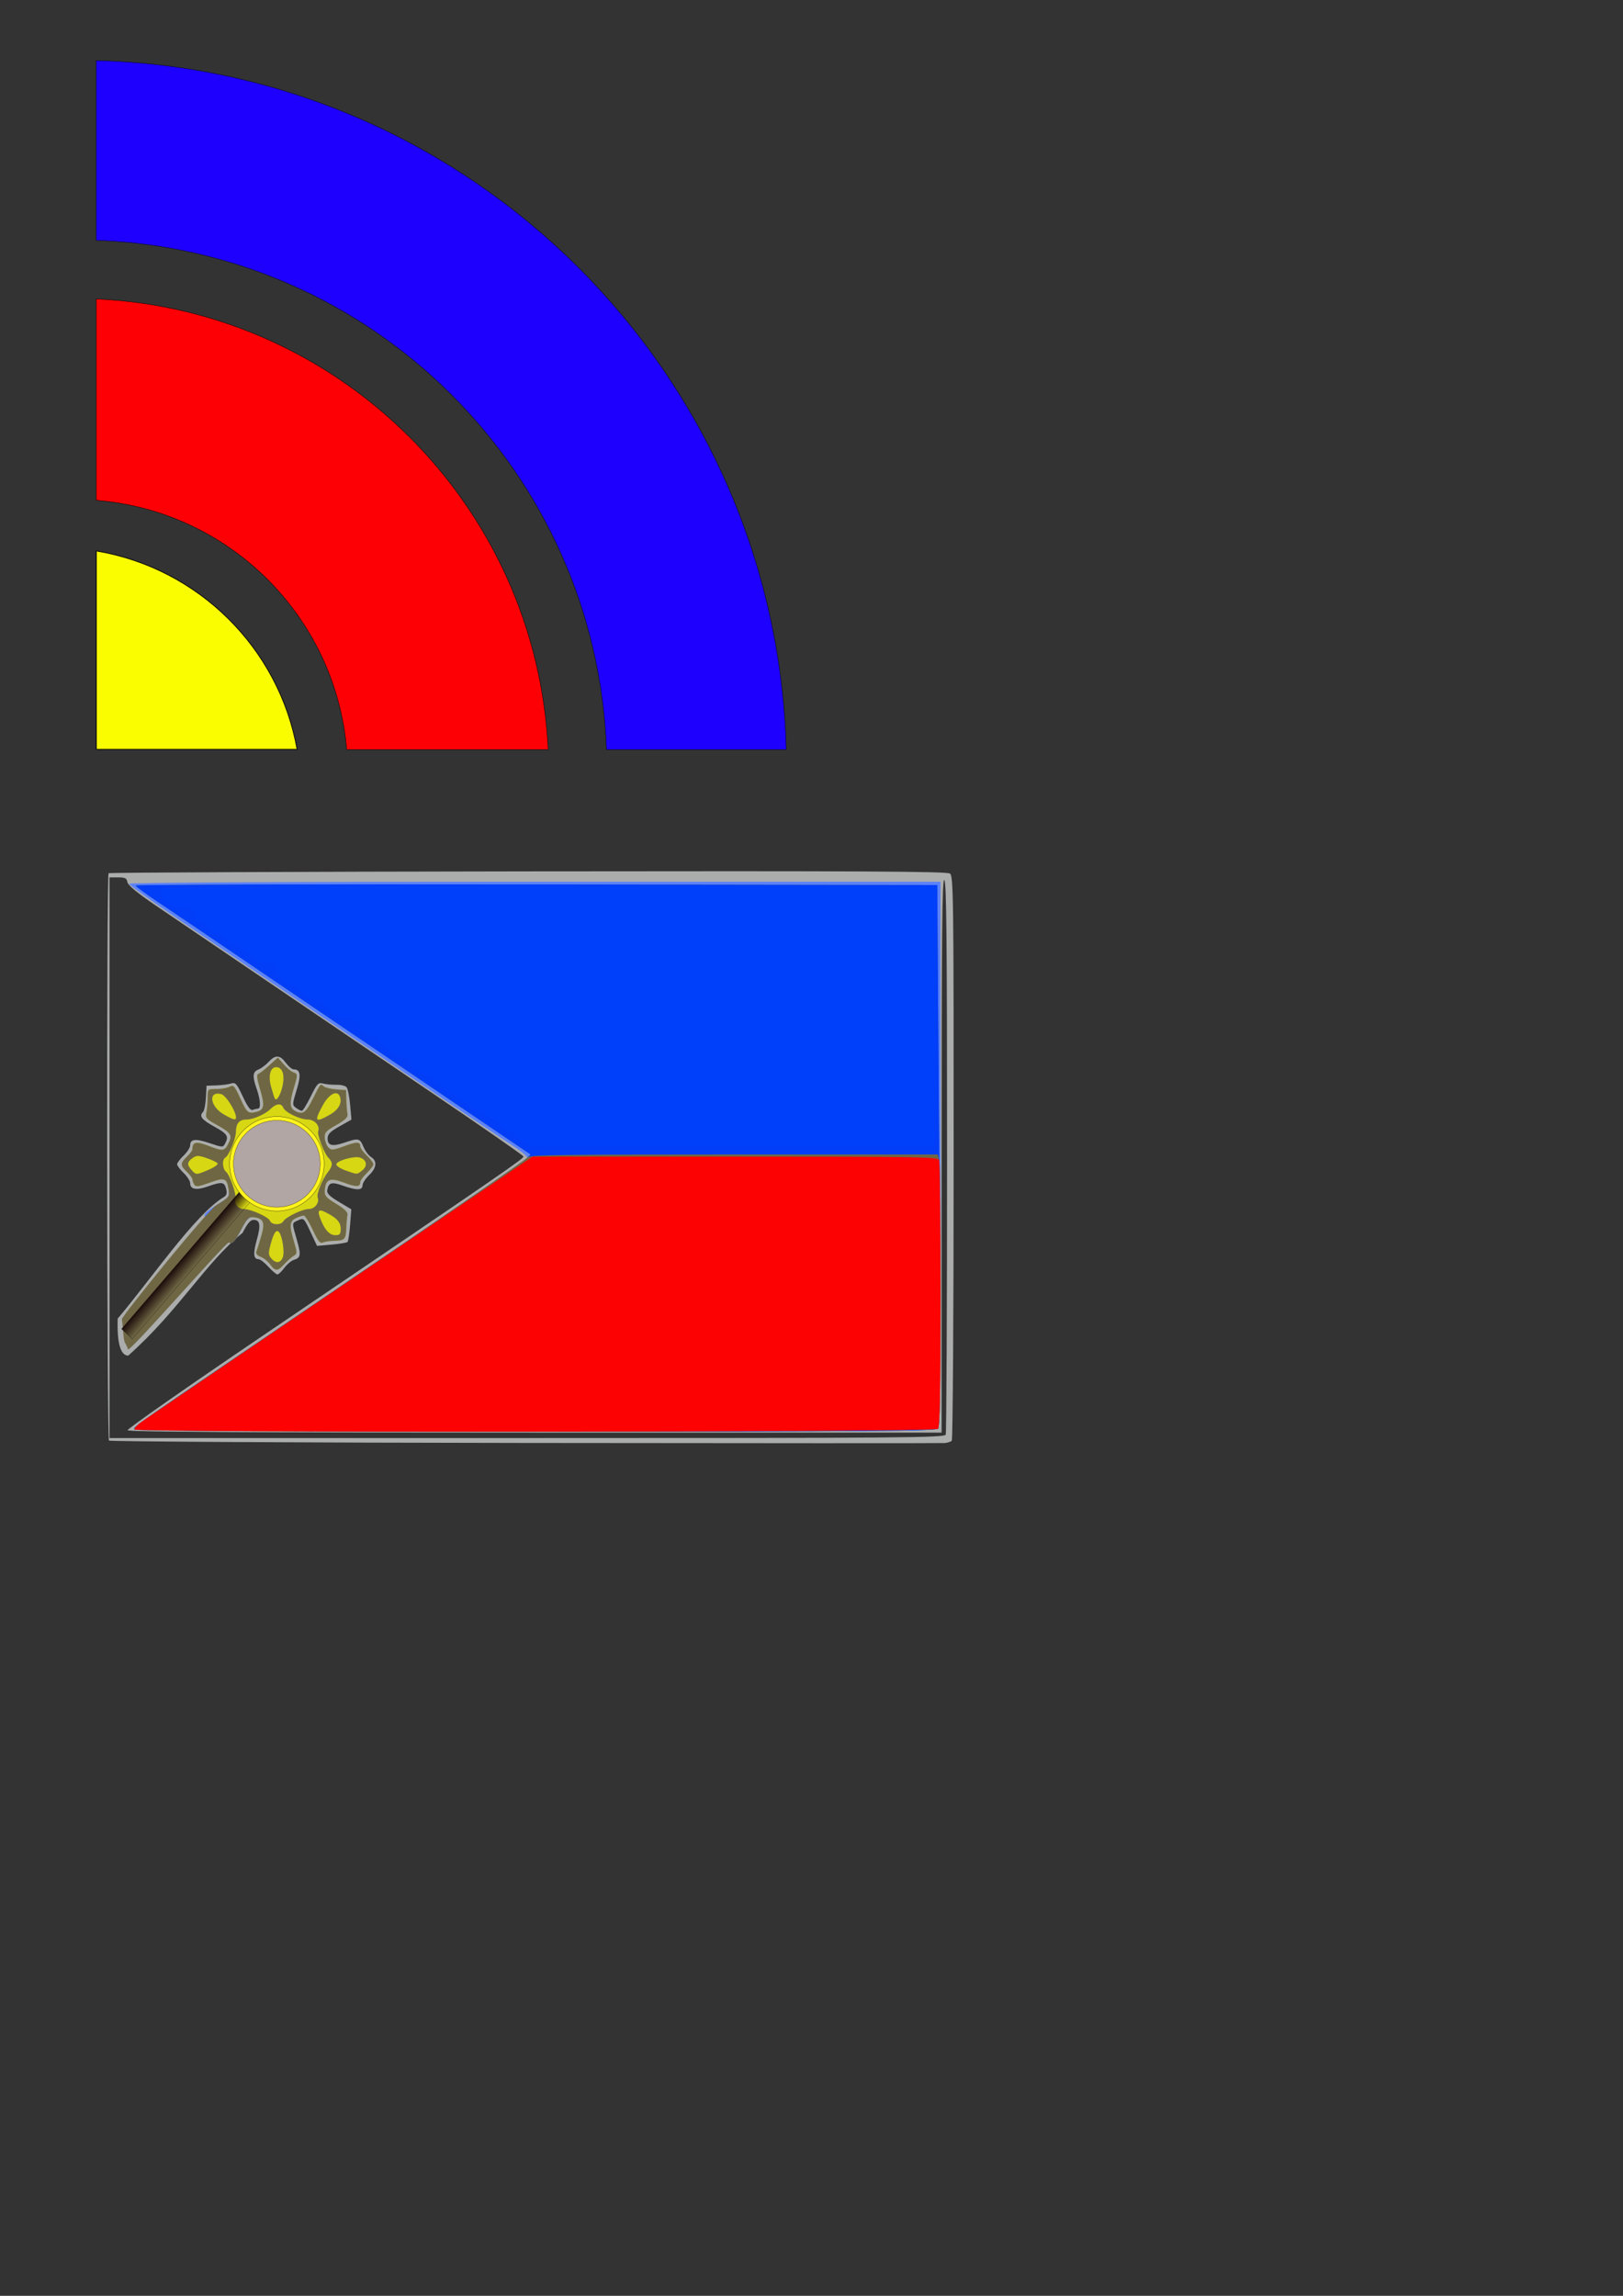 <?xml version="1.0" encoding="UTF-8" standalone="no"?>
<!-- Created with Inkscape (http://www.inkscape.org/) -->

<svg
   xmlns:dc="http://purl.org/dc/elements/1.1/"
   xmlns:cc="http://creativecommons.org/ns#"
   xmlns:rdf="http://www.w3.org/1999/02/22-rdf-syntax-ns#"
   xmlns:svg="http://www.w3.org/2000/svg"
   xmlns="http://www.w3.org/2000/svg"
   xmlns:xlink="http://www.w3.org/1999/xlink"
   xmlns:sodipodi="http://sodipodi.sourceforge.net/DTD/sodipodi-0.dtd"
   xmlns:inkscape="http://www.inkscape.org/namespaces/inkscape"
   width="744.094"
   height="1052.362"
   id="svg2"
   version="1.1"
   inkscape:version="0.48.0 r9654"
   sodipodi:docname="phlegiscope.svg">
  <rect width="100%" height="100%" fill="#333333" stroke="none"/>
  <defs
     id="defs4">
    <linearGradient
       gradientTransform="matrix(0.067,0,9.7092044e-8,10.84,343.285,-3566.807)"
       gradientUnits="userSpaceOnUse"
       y2="336.146"
       x2="281.894"
       y1="336.146"
       x1="181.856"
       id="linearGradient5058"
       xlink:href="#linearGradient5052"
       inkscape:collect="always" />
    <linearGradient
       id="linearGradient5052"
       inkscape:collect="always">
      <stop
         id="stop5054"
         offset="0"
         style="stop-color:#190909;stop-opacity:1;" />
      <stop
         id="stop5056"
         offset="1"
         style="stop-color:#190909;stop-opacity:0;" />
    </linearGradient>
  </defs>
  <sodipodi:namedview
     id="base"
     pagecolor="#ffffff"
     bordercolor="#666666"
     borderopacity="1.0"
     inkscape:pageopacity="0.0"
     inkscape:pageshadow="2"
     inkscape:zoom="0.70317996"
     inkscape:cx="372.04724"
     inkscape:cy="526.18109"
     inkscape:document-units="px"
     inkscape:current-layer="layer1"
     showgrid="false"
     inkscape:window-width="1440"
     inkscape:window-height="852"
     inkscape:window-x="0"
     inkscape:window-y="0"
     inkscape:window-maximized="1" />
  <g
     inkscape:label="Layer 1"
     inkscape:groupmode="layer"
     id="layer1">
    <g
       id="g3127"
       inkscape:export-filename="/Users/antoniohilario/Library/Application Support/Firefox/Profiles/14bvu25h.ExtensionDevelopment/extensions/phlegiscope@avahilario.net/skin/default/phlegiscope64.png"
       inkscape:export-xdpi="18.200001"
       inkscape:export-ydpi="18.200001">
      <path
         id="path3779"
         d="m 44.084,27.732 0,82.438 c 127.062,4.394 229.286,106.42 233.969,233.406 l 82.438,0 C 355.75,171.096 216.635,32.184 44.084,27.732 z"
         style="opacity:0.99;fill:#1e00ff;fill-opacity:1;stroke:#000000;stroke-width:0.156;stroke-miterlimit:4;stroke-opacity:1;stroke-dasharray:none;stroke-dashoffset:0"
         inkscape:connector-curvature="0" />
      <path
         id="path3777"
         d="m 44.097,137.037 0,92.305 c 61.01,4.802 109.723,53.302 114.842,114.221 l 92.378,0 C 245.934,231.717 156.031,142.093 44.097,137.037 z"
         style="opacity:0.99;fill:#ff0006;fill-opacity:1;stroke:#000000;stroke-width:0.183;stroke-miterlimit:4;stroke-opacity:1;stroke-dasharray:none;stroke-dashoffset:0"
         inkscape:connector-curvature="0" />
      <path
         id="path3763"
         d="m 44.178,252.552 0,90.93 92.03,0 c -8.356,-46.519 -45.327,-83.087 -92.03,-90.93 z"
         style="opacity:0.99;fill:#fcff00;fill-opacity:1;stroke:#000000;stroke-width:0.344;stroke-miterlimit:4;stroke-opacity:1;stroke-dasharray:none;stroke-dashoffset:0"
         inkscape:connector-curvature="0" />
    </g>
    <g
       id="layer1-0"
       inkscape:label="Layer 1"
       transform="translate(-122.518,271.604)">
      <g
         inkscape:export-filename="/Users/antoniohilario/Desktop/SAA/Website Tools/phlegiscope.png"
         inkscape:export-ydpi="250.64"
         inkscape:export-xdpi="250.64"
         id="g4257">
        <path
           sodipodi:nodetypes="cssscsssccsssscssscssssscccssssssccccssssssssssssccscsssssssssssscsscsssssssssscscscsssssss"
           inkscape:connector-curvature="0"
           id="path4243"
           d="m 363.262,389.824 c -104.474,-0.139 -190.333,-0.633 -190.797,-1.097 -0.941,-0.941 -1.118,-259.116 -0.178,-260.056 0.327,-0.327 86.866,-0.71 192.31,-0.852 152.736,-0.205 192.064,-0.002 193.432,1 1.607,1.177 1.716,9.494 1.706,130.203 -0.006,70.92 -0.389,129.324 -0.852,129.787 -0.463,0.463 -1.927,0.937 -3.255,1.055 -1.327,0.117 -87.892,0.1 -192.366,-0.039 z m 192.846,-3.829 c 0.334,-0.87 0.607,-58.19 0.607,-127.378 0,-99.417 -0.262,-126.013 -1.25,-126.833 -0.999,-0.829 -1.25,24.509 -1.25,126.128 l 0,127.165 -186.417,0 c -133.463,0 -186.52,-0.309 -186.779,-1.088 -0.2,-0.599 27.438,-19.925 61.417,-42.947 112.132,-75.976 120.385,-81.649 120.081,-82.555 -0.166,-0.494 -18.301,-13.099 -40.301,-28.012 -22,-14.913 -57.1,-38.707 -78,-52.874 -20.9,-14.168 -43.625,-29.59 -50.5,-34.271 -8.451,-5.754 -12.604,-9.198 -12.82,-10.632 -0.263,-1.747 -1.012,-2.12 -4.25,-2.12 l -3.93,0 0,128.5 0,128.5 191.393,0 c 173.603,0 191.449,-0.147 192,-1.582 z M 245.578,309.076 c -1.752,-1.925 -3.802,-3.5 -4.556,-3.5 -2.313,0 -2.533,-2.566 -0.762,-8.88 1.89,-6.734 1.497,-9.12 -1.5,-9.12 -1.459,0 -2.844,1.639 -5.009,5.927 -17.139,13.785 -28.804,35.201 -52.439,56.282 -5.06,0 -5.009,-11.837 -4.837,-16.974 14.755,-17.306 35.407,-47.802 48.717,-55.738 1.245,-0.741 1.505,-1.72 0.995,-3.75 -0.802,-3.197 -2.006,-3.351 -8.416,-1.074 -5.223,1.855 -8.057,1.343 -8.057,-1.455 0,-1.014 -1.35,-3.138 -3,-4.718 -1.65,-1.581 -3,-3.381 -3,-4 0,-0.619 1.35,-2.419 3,-4 1.65,-1.581 3,-3.704 3,-4.718 0,-2.887 2.462,-3.147 8.979,-0.946 5.857,1.978 6.048,1.982 7.021,0.165 1.786,-3.337 1.071,-4.448 -5.012,-7.789 -5.809,-3.191 -7.002,-4.789 -5.045,-6.761 0.518,-0.522 1.081,-3.425 1.25,-6.45 l 0.307,-5.5 4.5,-0.159 c 2.475,-0.087 5.512,-0.477 6.748,-0.866 2.01,-0.633 2.579,-0.001 5.372,5.969 2.227,4.758 3.543,6.515 4.584,6.116 0.803,-0.308 1.873,-0.56 2.378,-0.56 1.379,0 1.107,-4.215 -0.582,-9 -2.059,-5.836 -1.885,-7.901 0.75,-8.919 1.238,-0.478 3.341,-2.042 4.674,-3.475 3.156,-3.392 5.193,-3.291 7.918,0.394 1.22,1.65 2.824,3 3.566,3 3.158,0 3.522,2.468 1.392,9.444 -2.028,6.645 -2.037,6.909 -0.256,8.211 1.012,0.74 2.207,1.345 2.657,1.345 0.45,0 2.276,-2.956 4.058,-6.569 2.961,-6.006 3.454,-6.513 5.741,-5.917 1.376,0.359 4.128,0.608 6.117,0.555 1.989,-0.053 4.065,0.472 4.613,1.167 0.549,0.695 1.268,4.307 1.598,8.026 l 0.6,6.762 -5.463,3.083 c -4.279,2.415 -5.463,3.612 -5.463,5.519 0,3.324 2.104,3.866 7.66,1.973 6.483,-2.209 7.114,-2.076 8.753,1.845 0.792,1.895 2.373,4.028 3.513,4.741 2.925,1.826 2.576,4.959 -0.926,8.314 -1.65,1.581 -3,3.69 -3,4.687 0,2.32 -2.73,2.346 -9.09,0.087 -5.098,-1.811 -6.461,-1.396 -7.076,2.15 -0.248,1.431 1.123,2.795 5.352,5.324 l 5.686,3.4 -0.563,7.176 c -0.31,3.947 -0.843,7.456 -1.186,7.798 -0.343,0.342 -3.627,0.884 -7.299,1.206 l -6.677,0.584 -3.022,-6.458 c -2.934,-6.269 -3.096,-6.424 -5.573,-5.295 -3.047,1.388 -3.002,0.775 -0.66,8.962 2.011,7.032 1.821,8.233 -1.461,9.255 -1.138,0.355 -3.064,1.99 -4.28,3.635 -1.216,1.644 -2.636,2.99 -3.156,2.99 -0.52,0 -2.379,-1.575 -4.131,-3.5 z"
           style="fill:#abacac" />
        <path
           sodipodi:nodetypes="sssssssssscsssssssssssssssssscsscsssssssssscscssssssscssssssssssssssssscsssssss"
           inkscape:connector-curvature="0"
           id="path4241"
           d="m 184.236,383.612 c -0.708,-1.146 -6.624,2.96 96.911,-67.275 45.613,-30.943 83.049,-56.71 83.192,-57.26 0.142,-0.55 -2.977,-3.086 -6.933,-5.637 -3.956,-2.55 -21.817,-14.565 -39.692,-26.7 -17.875,-12.135 -38.8,-26.321 -46.5,-31.526 -7.7,-5.205 -20.525,-13.903 -28.5,-19.33 -7.975,-5.427 -24.962,-16.968 -37.75,-25.647 -12.787,-8.679 -23.25,-16.204 -23.25,-16.721 0,-0.583 70.567,-0.94 185.992,-0.94 l 185.992,0 -7.6e-4,124.658 c -5.5e-4,90.147 -0.309,125.029 -1.115,126 -0.925,1.114 -32.265,1.342 -184.433,1.342 -116.682,0 -183.535,-0.351 -183.915,-0.965 z m 62.137,-75.626 c -1.013,-1.391 -2.971,-2.958 -4.352,-3.482 -1.665,-0.633 -2.313,-1.467 -1.926,-2.477 0.321,-0.838 1.314,-4.031 2.205,-7.097 1.818,-6.255 1.073,-8.042 -3.576,-8.57 -2.128,-0.242 -2.96,0.618 -5.824,6.011 -2.902,5.465 -3.626,6.202 -5.509,5.605 -1.192,-0.378 -3.745,-0.735 -5.672,-0.793 -3.452,-0.103 -3.512,-0.18 -4.022,-5.105 -0.285,-2.75 -0.875,-5.565 -1.312,-6.255 -0.546,-0.862 1.121,-2.426 5.327,-5 5.883,-3.6 6.101,-3.878 5.598,-7.159 -0.812,-5.304 -1.776,-5.653 -8.676,-3.137 -5.055,1.843 -6.333,2.007 -7.033,0.902 -0.471,-0.743 -0.863,-1.835 -0.871,-2.426 -0.008,-0.592 -1.14,-2.133 -2.515,-3.424 -3.131,-2.942 -3.131,-4.058 0,-7 1.375,-1.292 2.507,-2.833 2.515,-3.424 0.047,-3.326 1.648,-3.695 7.078,-1.632 7.04,2.676 7.564,2.62 9.444,-1.016 1.943,-3.757 1.233,-4.833 -5.736,-8.699 -4.473,-2.482 -4.869,-2.99 -4.36,-5.604 0.307,-1.581 0.559,-4.619 0.559,-6.75 0,-3.865 0.011,-3.875 4.066,-3.875 2.236,0 4.953,-0.475 6.038,-1.055 1.774,-0.95 2.27,-0.399 4.944,5.5 2.983,6.578 3.57,7.033 7.669,5.934 3.224,-0.864 3.498,-3.079 1.284,-10.378 -1.372,-4.522 -1.629,-6.616 -0.844,-6.881 0.62,-0.209 2.91,-1.991 5.09,-3.96 l 3.962,-3.58 2.646,3.081 c 1.455,1.695 3.433,3.35 4.396,3.679 2.126,0.726 2.138,1.064 0.261,7.252 -1.995,6.576 -1.89,9.135 0.423,10.374 3.663,1.96 5.002,1.106 8.17,-5.215 3.79,-7.561 3.55,-7.282 5.141,-5.961 0.712,0.591 3.297,1.217 5.745,1.393 l 4.451,0.319 0.147,4.5 c 0.081,2.475 0.319,5.37 0.529,6.434 0.29,1.469 -0.94,2.687 -5.118,5.068 -4.81,2.741 -5.473,3.492 -5.288,5.993 0.117,1.573 0.88,3.527 1.697,4.343 1.312,1.312 2.148,1.24 7.214,-0.627 5.806,-2.139 7.377,-2.105 7.377,0.161 0,0.69 1.35,2.547 3,4.128 1.65,1.581 3,3.381 3,4 0,0.619 -1.35,2.419 -3,4 -1.65,1.581 -3,3.438 -3,4.128 0,2.338 -1.838,2.405 -7.53,0.275 -6.461,-2.418 -8.366,-1.64 -8.758,3.576 -0.183,2.446 0.538,3.29 5.288,6.191 3.876,2.367 5.387,3.871 5.118,5.094 -0.21,0.955 -0.452,3.628 -0.537,5.94 -0.19,5.151 -0.771,5.779 -5.416,5.859 -2.015,0.035 -4.397,0.399 -5.292,0.81 -1.291,0.593 -2.263,-0.609 -4.697,-5.813 -1.688,-3.608 -3.522,-6.56 -4.075,-6.56 -0.553,0 -2.152,0.522 -3.553,1.161 -3.011,1.372 -3.181,3.342 -0.94,10.889 1.51,5.083 1.501,5.474 -0.145,6.431 -0.964,0.56 -2.887,2.256 -4.273,3.769 -3.091,3.373 -4.171,3.4 -6.531,0.159 z"
           style="fill:#5c82f7" />
        <path
           sodipodi:nodetypes="csscssssscscscscssssccsscsscsssssssssscscssssssscssssssssssssssssscsssssss"
           inkscape:connector-curvature="0"
           id="path4239"
           d="m 184.254,383.641 c -0.736,-1.191 -3.064,0.427 94.46,-65.629 45.375,-30.734 83.526,-56.897 84.78,-58.142 l 2.28,-2.263 -18.78,-12.721 c -10.329,-6.997 -26.655,-18.066 -36.28,-24.599 -9.625,-6.533 -24.475,-16.592 -33,-22.355 -8.525,-5.763 -28.1,-19.043 -43.5,-29.511 -15.4,-10.468 -32.826,-22.254 -38.726,-26.189 -5.899,-3.936 -10.737,-7.495 -10.75,-7.909 -0.013,-0.414 82.663,-0.639 183.726,-0.5 l 183.75,0.253 0.466,62 c 1.114,148.229 1.101,185.714 -0.066,187.12 -0.966,1.164 -29.846,1.38 -184.463,1.38 -112.737,0 -183.541,-0.36 -183.897,-0.936 z m 62.119,-75.655 c -1.013,-1.391 -2.971,-2.958 -4.352,-3.482 -1.665,-0.633 -2.313,-1.467 -1.926,-2.477 0.321,-0.838 1.314,-4.031 2.205,-7.097 1.818,-6.255 1.073,-8.042 -3.576,-8.57 -7.162,-0.529 -8.827,-1.891 -11.414,-12.696 -0.812,-5.304 -1.776,-5.653 -8.676,-3.137 -5.055,1.843 -6.333,2.007 -7.033,0.902 -0.471,-0.743 -0.863,-1.835 -0.871,-2.426 -0.008,-0.592 -1.14,-2.133 -2.515,-3.424 -3.131,-2.942 -3.131,-4.058 0,-7 1.375,-1.292 2.507,-2.833 2.515,-3.424 0.047,-3.326 1.648,-3.695 7.078,-1.632 7.04,2.676 7.564,2.62 9.444,-1.016 1.943,-3.757 1.233,-4.833 -5.736,-8.699 -4.473,-2.482 -4.869,-2.99 -4.36,-5.604 0.307,-1.581 0.559,-4.619 0.559,-6.75 0,-3.865 0.011,-3.875 4.066,-3.875 2.236,0 4.953,-0.475 6.038,-1.055 1.774,-0.95 2.27,-0.399 4.944,5.5 2.983,6.578 3.57,7.033 7.669,5.934 3.224,-0.864 3.498,-3.079 1.284,-10.378 -1.372,-4.522 -1.629,-6.616 -0.844,-6.881 0.62,-0.209 2.91,-1.991 5.09,-3.96 l 3.962,-3.58 2.646,3.081 c 1.455,1.695 3.433,3.35 4.396,3.679 2.126,0.726 2.138,1.064 0.261,7.252 -1.995,6.576 -1.89,9.135 0.423,10.374 3.663,1.96 5.002,1.106 8.17,-5.215 3.79,-7.561 3.55,-7.282 5.141,-5.961 0.712,0.591 3.297,1.217 5.745,1.393 l 4.451,0.319 0.147,4.5 c 0.081,2.475 0.319,5.37 0.529,6.434 0.29,1.469 -0.94,2.687 -5.118,5.068 -4.81,2.741 -5.473,3.492 -5.288,5.993 0.117,1.573 0.88,3.527 1.697,4.343 1.312,1.312 2.148,1.24 7.214,-0.627 5.806,-2.139 7.377,-2.105 7.377,0.161 0,0.69 1.35,2.547 3,4.128 1.65,1.581 3,3.381 3,4 0,0.619 -1.35,2.419 -3,4 -1.65,1.581 -3,3.438 -3,4.128 0,2.338 -1.838,2.405 -7.53,0.275 -6.461,-2.418 -8.366,-1.64 -8.758,3.576 -0.183,2.446 0.538,3.29 5.288,6.191 3.876,2.367 5.387,3.871 5.118,5.094 -0.21,0.955 -0.452,3.628 -0.537,5.94 -0.19,5.151 -0.771,5.779 -5.416,5.859 -2.015,0.035 -4.397,0.399 -5.292,0.81 -1.291,0.593 -2.263,-0.609 -4.697,-5.813 -1.688,-3.608 -3.522,-6.56 -4.075,-6.56 -0.553,0 -2.152,0.522 -3.553,1.161 -3.011,1.372 -3.181,3.342 -0.94,10.889 1.51,5.083 1.501,5.474 -0.145,6.431 -0.964,0.56 -2.887,2.256 -4.273,3.769 -3.091,3.373 -4.171,3.4 -6.531,0.159 z"
           style="fill:#d7d714" />
        <path
           sodipodi:nodetypes="csscssssscscscsc"
           inkscape:connector-curvature="0"
           id="path4237"
           d="m 184.254,383.641 c -0.736,-1.191 -3.064,0.427 94.46,-65.629 45.375,-30.734 83.526,-56.897 84.78,-58.142 l 2.28,-2.263 -18.78,-12.721 c -10.329,-6.997 -26.655,-18.066 -36.28,-24.599 -9.625,-6.533 -24.475,-16.592 -33,-22.355 -8.525,-5.763 -28.1,-19.043 -43.5,-29.511 -15.4,-10.468 -32.826,-22.254 -38.726,-26.189 -5.899,-3.936 -10.737,-7.495 -10.75,-7.909 -0.013,-0.414 82.663,-0.639 183.726,-0.5 l 183.75,0.253 0.466,62 c 1.114,148.229 1.101,185.714 -0.066,187.12 -0.966,1.164 -29.846,1.38 -184.463,1.38 -112.737,0 -183.541,-0.36 -183.897,-0.936 z"
           style="fill:#0040fb" />
        <path
           sodipodi:nodetypes="csscssssscscscscscccscsssssscsssssssscsssssssssssssss"
           inkscape:connector-curvature="0"
           id="path4235"
           d="m 184.254,383.641 c -0.736,-1.191 -3.064,0.427 94.46,-65.629 45.375,-30.734 83.526,-56.897 84.78,-58.142 l 2.28,-2.263 -18.78,-12.721 c -10.329,-6.997 -26.655,-18.066 -36.28,-24.599 -9.625,-6.533 -24.475,-16.592 -33,-22.355 -8.525,-5.763 -28.1,-19.043 -43.5,-29.511 -15.4,-10.468 -32.826,-22.254 -38.726,-26.189 -5.899,-3.936 -10.737,-7.495 -10.75,-7.909 -0.013,-0.414 82.663,-0.639 183.726,-0.5 l 183.75,0.253 0.466,62 c 1.114,148.229 1.101,185.714 -0.066,187.12 -0.966,1.164 -29.846,1.38 -184.463,1.38 -112.737,0 -183.541,-0.36 -183.897,-0.936 z m 281.107,-130.064 86.353,0 0,-59.5 0,-59.5 -178.107,0 c -161.999,0 -178.052,0.143 -177.5,1.582 0.334,0.87 0.607,2.177 0.607,2.905 0,2.131 8.787,6.784 11.518,6.098 2.597,-0.652 4.48,1.18 2.483,2.415 -0.85,0.525 0.569,1.943 4.391,4.388 3.106,1.987 6.033,3.612 6.505,3.612 0.472,0 1.399,0.652 2.06,1.448 1.698,2.046 8.296,5.818 7.529,4.304 -0.349,-0.688 0.011,-0.464 0.8,0.498 0.789,0.963 1.734,1.75 2.101,1.75 0.367,0 2.206,1.462 4.087,3.25 2.41,2.29 4.374,3.25 6.65,3.25 2.728,0 3.365,0.466 4.101,3 0.66,2.274 2.995,4.392 9.647,8.75 4.826,3.163 9.507,5.75 10.402,5.75 0.895,0 1.999,0.666 2.455,1.48 1.452,2.595 7.57,6.519 10.215,6.552 2.754,0.034 6.056,2.055 6.056,3.706 0,1.572 3.122,3.793 4.907,3.491 0.88,-0.149 2.048,0.718 2.596,1.928 1.436,3.169 10.352,9.024 12.638,8.298 1.446,-0.459 1.858,-0.076 1.858,1.729 0,1.756 1.153,2.914 4.75,4.77 2.612,1.348 6.48,3.781 8.594,5.407 5.24,4.03 10.613,7.639 11.372,7.639 0.345,0 1.453,0.748 2.462,1.661 2.055,1.86 4.872,3.589 9.322,5.725 1.65,0.792 4.091,2.604 5.424,4.027 1.333,1.423 2.94,2.587 3.57,2.587 0.63,0 2.689,1.395 4.576,3.101 4.831,4.367 6.636,4.962 13.327,4.397 3.243,-0.274 44.756,-0.498 92.25,-0.498 z"
           style="fill:#023ef7" />
        <path
           sodipodi:nodetypes="sscscsssssssssssccsssscsscsssssssssscscssssssscssssssssssssssssscssssssssssssssssssssssssssssssssssccssscccsssccsssssssssssss"
           inkscape:connector-curvature="0"
           id="path4233"
           d="m 184.254,383.641 c -0.735,-1.189 -3.348,0.626 95.799,-66.554 46.111,-31.244 84.072,-57.416 84.357,-58.159 0.431,-1.122 16.44,-1.352 94.295,-1.352 l 93.776,0 0.603,2.25 c 0.332,1.238 0.609,29.273 0.617,62.3 0.01,45.388 -0.279,60.343 -1.186,61.25 -1.507,1.507 -367.33,1.77 -368.26,0.264 z m 62.119,-75.655 c -1.013,-1.391 -2.971,-2.958 -4.352,-3.482 -1.665,-0.633 -2.313,-1.467 -1.926,-2.477 0.321,-0.838 1.314,-4.031 2.205,-7.097 1.818,-6.255 1.073,-8.042 -3.576,-8.57 -2.128,-0.242 -2.96,0.618 -5.824,6.011 -2.902,5.465 -3.626,6.202 -5.509,5.605 -1.192,-0.378 -44.211,49.042 -46.139,48.984 -2.188,-5.841 -1.47,0.341 -2.828,-13.866 -0.546,-0.862 39.08,-49.697 43.286,-52.27 5.883,-3.6 6.101,-3.878 5.598,-7.159 -0.812,-5.304 -1.776,-5.653 -8.676,-3.137 -5.055,1.843 -6.333,2.007 -7.033,0.902 -0.471,-0.743 -0.863,-1.835 -0.871,-2.426 -0.008,-0.592 -1.14,-2.133 -2.515,-3.424 -3.131,-2.942 -3.131,-4.058 0,-7 1.375,-1.292 2.507,-2.833 2.515,-3.424 0.047,-3.326 1.648,-3.695 7.078,-1.632 7.04,2.676 7.564,2.62 9.444,-1.016 1.943,-3.757 1.233,-4.833 -5.736,-8.699 -4.473,-2.482 -4.869,-2.99 -4.36,-5.604 0.307,-1.581 0.559,-4.619 0.559,-6.75 0,-3.865 0.011,-3.875 4.066,-3.875 2.236,0 4.953,-0.475 6.038,-1.055 1.774,-0.95 2.27,-0.399 4.944,5.5 2.983,6.578 3.57,7.033 7.669,5.934 3.224,-0.864 3.498,-3.079 1.284,-10.378 -1.372,-4.522 -1.629,-6.616 -0.844,-6.881 0.62,-0.209 2.91,-1.991 5.09,-3.96 l 3.962,-3.58 2.646,3.081 c 1.455,1.695 3.433,3.35 4.396,3.679 2.126,0.726 2.138,1.064 0.261,7.252 -1.995,6.576 -1.89,9.135 0.423,10.374 3.663,1.96 5.002,1.106 8.17,-5.215 3.79,-7.561 3.55,-7.282 5.141,-5.961 0.712,0.591 3.297,1.217 5.745,1.393 l 4.451,0.319 0.147,4.5 c 0.081,2.475 0.319,5.37 0.529,6.434 0.29,1.469 -0.94,2.687 -5.118,5.068 -4.81,2.741 -5.473,3.492 -5.288,5.993 0.117,1.573 0.88,3.527 1.697,4.343 1.312,1.312 2.148,1.24 7.214,-0.627 5.806,-2.139 7.377,-2.105 7.377,0.161 0,0.69 1.35,2.547 3,4.128 1.65,1.581 3,3.381 3,4 0,0.619 -1.35,2.419 -3,4 -1.65,1.581 -3,3.438 -3,4.128 0,2.338 -1.838,2.405 -7.53,0.275 -6.461,-2.418 -8.366,-1.64 -8.758,3.576 -0.183,2.446 0.538,3.29 5.288,6.191 3.876,2.367 5.387,3.871 5.118,5.094 -0.21,0.955 -0.452,3.628 -0.537,5.94 -0.19,5.151 -0.771,5.779 -5.416,5.859 -2.015,0.035 -4.397,0.399 -5.292,0.81 -1.291,0.593 -2.263,-0.609 -4.697,-5.813 -1.688,-3.608 -3.522,-6.56 -4.075,-6.56 -0.553,0 -2.152,0.522 -3.553,1.161 -3.011,1.372 -3.181,3.342 -0.94,10.889 1.51,5.083 1.501,5.474 -0.145,6.431 -0.964,0.56 -2.887,2.256 -4.273,3.769 -3.091,3.373 -4.171,3.4 -6.531,0.159 z m 5.884,-3.544 c 0.712,-2.242 -0.21,-8.709 -1.55,-10.878 -1.292,-2.09 -2.634,-0.394 -4.129,5.217 -1.118,4.196 -1.06,4.919 0.535,6.683 2.046,2.261 4.24,1.825 5.144,-1.022 z m 26.457,-12.71 c 0,-3.091 -1.712,-5.008 -6.75,-7.56 -3.72,-1.885 -4.203,-0.922 -2.057,4.108 1.832,4.295 3.887,6.297 6.462,6.297 1.911,0 2.345,-0.527 2.345,-2.845 z m -26.3,-3.525 c 1.148,-1.967 8.776,-5.63 11.725,-5.63 2.681,0 4.93,-2.911 4.04,-5.23 -0.634,-1.652 2.019,-8.299 4.646,-11.638 2.311,-2.938 2.377,-4.501 0.278,-6.6 -1.979,-1.979 -5.282,-10.589 -4.691,-12.226 0.882,-2.442 -1.695,-5.305 -4.773,-5.305 -3.613,0 -10.446,-3.308 -11.27,-5.457 -0.827,-2.154 -3.275,-1.922 -5.742,0.545 -2.513,2.513 -7.974,4.912 -11.18,4.912 -3.161,0 -4.728,1.796 -4.754,5.45 -0.024,3.321 -3.102,10.891 -4.874,11.986 -1.579,0.976 -1.364,5.104 0.341,6.519 1.739,1.443 4.901,10.546 4.272,12.3 -0.775,2.161 1.26,4.746 3.735,4.746 3.36,0 11.476,3.648 12.176,5.474 0.728,1.898 4.991,2.008 6.072,0.157 z m -34.219,-23.622 c 2.556,-1.096 4.393,-2.403 4.082,-2.906 -0.311,-0.503 -2.549,-1.59 -4.973,-2.416 -3.876,-1.321 -4.66,-1.325 -6.499,-0.037 -2.523,1.767 -2.629,3.1 -0.436,5.523 2.055,2.271 2.153,2.269 7.826,-0.163 z m 70.469,0.233 c 2.513,-2.035 1.963,-4.817 -1.148,-5.804 -2.685,-0.852 -10.803,1.484 -10.803,3.109 0,0.708 1.913,1.964 4.25,2.791 5.492,1.944 5.176,1.948 7.7,-0.097 z m -57.95,-24.214 c 0,-2.833 -4.649,-10.152 -6.79,-10.689 -6.15,-1.544 -5.138,5.723 1.306,9.373 4.416,2.501 5.484,2.757 5.484,1.316 z m 43.078,-1.277 c 3.975,-2.25 5.669,-5.359 4.534,-8.318 -1.2,-3.127 -4.987,-1.162 -7.839,4.068 -4.059,7.444 -3.533,8.121 3.305,4.25 z m -21.504,-14.394 c 0.68,-4.536 -0.532,-7.356 -3.161,-7.356 -2.664,0 -3.699,3.895 -2.356,8.866 0.688,2.549 1.476,5.039 1.75,5.535 0.882,1.594 3.091,-2.538 3.767,-7.046 z"
           style="fill:#6f6744" />
        <path
           inkscape:connector-curvature="0"
           id="path4231"
           d="m 184.253,383.639 c -0.319,-0.516 1.342,-2.242 3.691,-3.835 2.349,-1.593 9.896,-6.722 16.771,-11.397 6.875,-4.675 18.125,-12.325 25,-16.999 6.875,-4.675 33.65,-22.828 59.5,-40.34 25.85,-17.513 53.856,-36.487 62.236,-42.166 l 15.236,-10.325 92.907,0 c 83.796,0 92.966,0.155 93.514,1.582 0.334,0.87 0.607,28.68 0.607,61.8 0,45.503 -0.293,60.511 -1.2,61.418 -1.509,1.509 -367.33,1.769 -368.262,0.262 z"
           style="fill:#fc0202" />
      </g>
      <rect
         inkscape:export-ydpi="250.64"
         inkscape:export-xdpi="250.64"
         inkscape:export-filename="/Users/antoniohilario/Desktop/SAA/Website Tools/phlegiscope.png"
         transform="matrix(0.728,0.686,-0.652,0.758,0,0)"
         y="30.393"
         x="355.538"
         height="93.164"
         width="6.73"
         id="rect5050"
         style="opacity:0.99;fill:url(#linearGradient5058);fill-opacity:1;stroke:#000000;stroke-width:0.085;stroke-miterlimit:4;stroke-opacity:1;stroke-dasharray:none;stroke-dashoffset:0" />
      <path
         inkscape:export-ydpi="250.64"
         inkscape:export-xdpi="250.64"
         inkscape:export-filename="/Users/antoniohilario/Desktop/SAA/Website Tools/phlegiscope.png"
         transform="matrix(1.152,0,0,1.152,-60.569,-62.042)"
         d="m 287.919,281.176 c 0,10.383 -8.417,18.801 -18.801,18.801 -10.383,0 -18.801,-8.417 -18.801,-18.801 0,-10.383 8.417,-18.801 18.801,-18.801 10.383,0 18.801,8.417 18.801,18.801 z"
         sodipodi:ry="18.800676"
         sodipodi:rx="18.800676"
         sodipodi:cy="281.17636"
         sodipodi:cx="269.11826"
         id="path4266"
         style="opacity:0.99;fill:#fff31e;fill-opacity:1;stroke:#000000;stroke-width:0.1;stroke-miterlimit:4;stroke-opacity:1;stroke-dasharray:none;stroke-dashoffset:0"
         sodipodi:type="arc" />
      <path
         inkscape:export-ydpi="250.64"
         inkscape:export-xdpi="250.64"
         inkscape:export-filename="/Users/antoniohilario/Desktop/SAA/Website Tools/phlegiscope.png"
         sodipodi:type="arc"
         style="opacity:0.99;fill:#b2a6a6;fill-opacity:1;stroke:#000000;stroke-width:0.1;stroke-miterlimit:4;stroke-opacity:1;stroke-dasharray:none;stroke-dashoffset:0"
         id="path4268"
         sodipodi:cx="269.11826"
         sodipodi:cy="281.17636"
         sodipodi:rx="18.800676"
         sodipodi:ry="18.800676"
         d="m 287.919,281.176 c 0,10.383 -8.417,18.801 -18.801,18.801 -10.383,0 -18.801,-8.417 -18.801,-18.801 0,-10.383 8.417,-18.801 18.801,-18.801 10.383,0 18.801,8.417 18.801,18.801 z"
         transform="matrix(1.057,0,0,1.057,-35.012,-35.34)" />
    </g>
  </g>
</svg>
